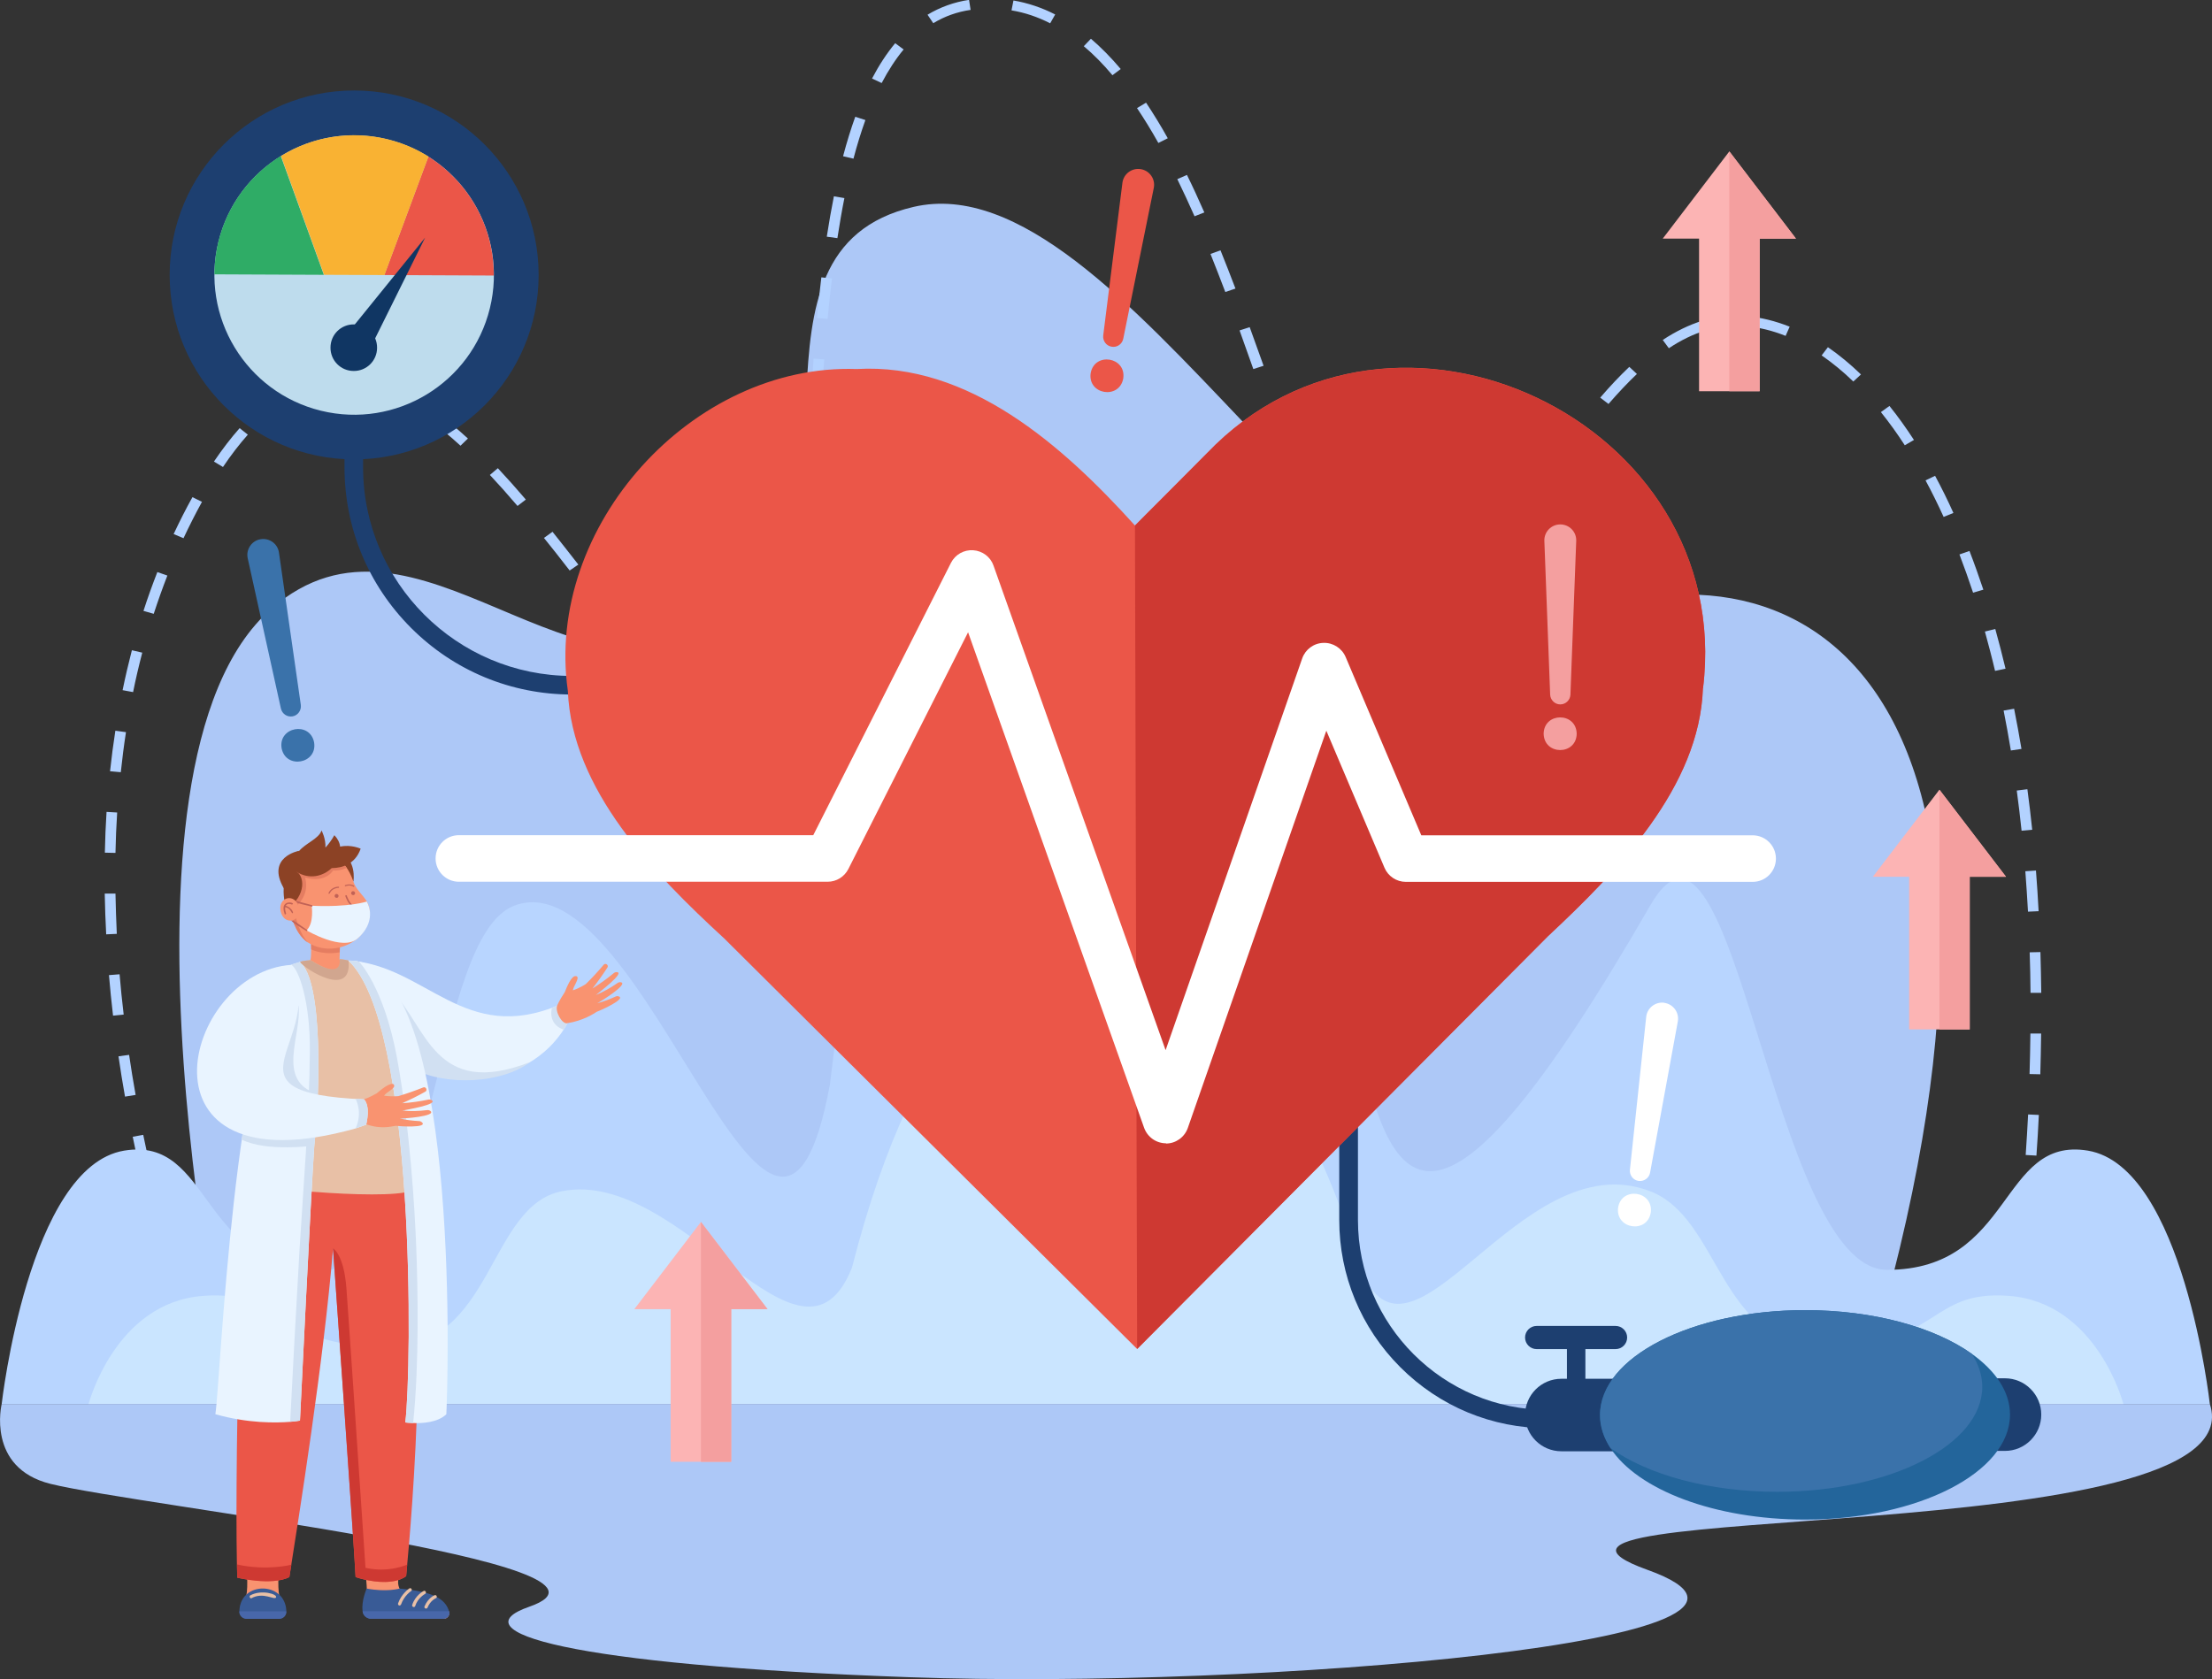 <?xml version="1.0" encoding="UTF-8"?><svg id="_ÎÓÈ_1" xmlns="http://www.w3.org/2000/svg" viewBox="0 0 183.32 139.19"><rect x="0" y="0" width="183.32" height="139.19" fill="#333333" stroke="none"/><defs><style>.cls-1{fill:#f49f9f;}.cls-2{fill:#f99370;}.cls-3{fill:#f9b233;}.cls-4{fill:#e9f4ff;}.cls-5{fill:#e8c0a6;}.cls-6{fill:#eb5648;}.cls-7{fill:#e57d61;}.cls-8{fill:#fff;}.cls-9{fill:#fcb4b4;}.cls-10{fill:#8c4225;}.cls-11{fill:#b8d5ff;}.cls-12{fill:#b3d2ff;}.cls-13{fill:#2fac66;}.cls-14{fill:#adc8f7;}.cls-15{fill:#bedced;}.cls-16{fill:#c16256;}.cls-17{fill:#ce3932;}.cls-18{fill:#d1e0f2;}.cls-19{fill:#d1a68f;}.cls-20{fill:#cae5ff;}.cls-21{fill:#23659b;}.cls-22{fill:#103663;}.cls-23{fill:#1d3f70;}.cls-24{fill:#4867aa;}.cls-25{fill:#395b96;}.cls-26{fill:#3a72aa;}</style></defs><g id="_8"><path class="cls-14" d="M19.13,116.02s-11.55-52.56,3.35-65.55c12.12-10.56,25.2,10.16,38.33,.95,11.69-8.2-.61-30.66,14.9-34.27,17.39-4.05,37.31,40.33,54.51,33.97,20.88-7.72,41.65,7.95,23.7,65l-134.8-.1Z"/><path class="cls-12" d="M15.47,110.6c-.36-1.05-.72-2.14-1.07-3.23l.85-.24c.34,1.09,.7,2.17,1.06,3.21l-.84,.26Zm151.95-1.35l-.88-.1c.15-1.12,.28-2.24,.41-3.34l.88,.09c-.13,1.11-.27,2.23-.41,3.35ZM13.42,104.11c-.31-1.08-.61-2.18-.89-3.28l.86-.2c.28,1.08,.58,2.18,.89,3.26l-.86,.22Zm154.77-1.58l-.88-.08c.11-1.12,.22-2.25,.31-3.35l.88,.07c-.09,1.11-.2,2.24-.31,3.36ZM11.72,97.54c-.26-1.1-.5-2.22-.72-3.31l.87-.16c.22,1.09,.47,2.2,.72,3.29l-.87,.18Zm157.04-1.75l-.88-.05c.08-1.12,.14-2.25,.2-3.36l.89,.04c-.05,1.11-.12,2.25-.2,3.37ZM10.36,90.9c-.2-1.12-.38-2.24-.54-3.34l.88-.12c.16,1.1,.34,2.21,.54,3.32l-.87,.14Zm158.73-1.85l-.89-.02c.03-1.13,.06-2.26,.07-3.36h.89c-.01,1.12-.04,2.26-.07,3.39ZM9.37,84.2c-.13-1.13-.25-2.26-.34-3.37l.88-.07c.09,1.1,.21,2.23,.34,3.34l-.88,.09Zm158.91-1.9c-.01-1.13-.03-2.26-.07-3.36l.89-.02c.03,1.11,.06,2.25,.07,3.38h-.89ZM8.8,77.45c-.06-1.13-.1-2.27-.12-3.38h.89c.02,1.09,.06,2.22,.11,3.34l-.89,.04Zm159.27-1.88c-.06-1.12-.14-2.25-.22-3.35l.88-.06c.09,1.11,.16,2.24,.22,3.37l-.88,.04ZM9.58,70.7l-.89-.02c.02-1.14,.07-2.27,.14-3.38l.88,.05c-.07,1.1-.12,2.23-.14,3.35Zm157.96-1.83c-.12-1.12-.25-2.25-.4-3.34l.88-.11c.15,1.1,.28,2.23,.4,3.36l-.88,.08ZM10,64.01l-.88-.08c.12-1.13,.27-2.26,.44-3.36l.88,.12c-.17,1.09-.31,2.21-.43,3.33Zm156.65-1.8c-.18-1.12-.39-2.23-.6-3.31l.87-.15c.22,1.09,.42,2.21,.61,3.33l-.88,.13Zm-104.8-.12c-1.23-.18-2.12-.71-3.36-1.63l.56-.65c1.08,.8,1.86,1.28,2.89,1.44l-.09,.83Zm3.07-1.99l-.79-.38c.41-.75,.76-1.79,1.07-3.1l.87,.18c-.32,1.39-.7,2.47-1.14,3.3Zm-9.03-2.04c-.71-.74-1.46-1.6-2.31-2.61l.7-.52c.83,1,1.58,1.84,2.27,2.57l-.66,.56Zm-44.86-.69l-.87-.16c.23-1.12,.49-2.23,.77-3.31l.86,.2c-.28,1.07-.54,2.17-.76,3.27Zm154.31-1.76c-.26-1.11-.55-2.2-.84-3.26l.86-.21c.3,1.07,.58,2.17,.85,3.29l-.86,.18Zm-98.67-2.18l-.88-.11c.14-1,.26-2.09,.37-3.35l.88,.07c-.12,1.26-.24,2.37-.38,3.38Zm-15.25-.68c-.72-.92-1.47-1.89-2.11-2.73l.72-.49c.64,.84,1.39,1.81,2.11,2.72l-.71,.5Zm64.88-.07c-.69,0-1.37-.19-2.01-.58l.47-.71c.97,.58,1.92,.58,2.95,.12l.38,.76c-.61,.27-1.21,.41-1.79,.41Zm-103.56-1.8l-.85-.24c.35-1.09,.74-2.17,1.15-3.22l.83,.29c-.4,1.03-.78,2.1-1.13,3.17Zm108.25-.8l-.65-.57c.67-.69,1.39-1.54,2.2-2.59l.72,.49c-.83,1.08-1.57,1.96-2.27,2.67Zm-9.22-.58c-.57-.84-1.14-1.82-1.74-3.01l.8-.36c.58,1.16,1.13,2.11,1.68,2.91l-.74,.46Zm51.75-.37c-.36-1.08-.74-2.15-1.13-3.17l.83-.29c.4,1.03,.78,2.11,1.15,3.21l-.85,.25Zm-116.31-1.84c-.81-1.05-1.49-1.91-2.13-2.7l.71-.51c.64,.8,1.32,1.67,2.14,2.72l-.72,.49Zm20.1-.62l-.88-.05c.07-.98,.14-2.08,.21-3.37l.88,.05c-.07,1.29-.14,2.4-.21,3.38Zm-52.11-2.06l-.81-.34c.49-1.04,1-2.06,1.56-3.06l.79,.39c-.54,.98-1.05,1.99-1.53,3.01Zm110.09,0l-.74-.46c.63-.9,1.28-1.86,1.94-2.83l.75,.45c-.66,.97-1.31,1.93-1.94,2.84Zm-16.69-1.24c-.4-.95-.82-1.99-1.27-3.17l.83-.28c.45,1.17,.86,2.2,1.26,3.15l-.82,.31Zm52.48-.52c-.48-1.05-.98-2.07-1.5-3.03l.79-.38c.53,.98,1.04,2.01,1.52,3.08l-.81,.33Zm-118.19-.91c-.8-.94-1.55-1.78-2.29-2.57l.66-.56c.74,.79,1.5,1.64,2.32,2.6l-.69,.53Zm24.81-2.02l-.89-.04c.06-1.12,.12-2.24,.18-3.38l.88,.04c-.06,1.14-.12,2.26-.18,3.37Zm61.47-.97l-.74-.46c.74-1.06,1.4-1.97,2.02-2.8l.72,.49c-.62,.82-1.27,1.72-2.01,2.78Zm-110.69-.24l-.75-.45c.7-1.03,1.41-1.96,2.13-2.77l.68,.54c-.69,.78-1.39,1.68-2.06,2.68Zm87.67-1.7c-.41-1.13-.81-2.25-1.14-3.2l.84-.26c.34,.95,.73,2.08,1.14,3.2l-.84,.27Zm-67.98-.06c-.91-.83-1.8-1.57-2.65-2.19l.54-.66c.88,.64,1.79,1.4,2.72,2.25l-.62,.6Zm119.69-.04c-.63-.98-1.3-1.9-1.98-2.75l.71-.51c.7,.87,1.38,1.82,2.03,2.82l-.76,.44Zm-134.83-3.16l-.54-.67c1.06-.76,2.16-1.31,3.27-1.63l.26,.8c-1.01,.29-2.02,.8-3,1.5Zm110.28-.26l-.69-.53c.83-.97,1.62-1.8,2.41-2.55l.63,.59c-.77,.73-1.53,1.54-2.35,2.48Zm-65.23-.33l-.88-.05c.08-1.22,.15-2.32,.23-3.38l.88,.06c-.08,1.05-.16,2.16-.23,3.37Zm-35.49-.18c-1.11-.52-2.19-.85-3.23-.99l.12-.83c1.13,.15,2.31,.51,3.51,1.07l-.39,.75Zm121.01-1.35c-.85-.83-1.74-1.55-2.63-2.17l.52-.68c.93,.64,1.85,1.4,2.74,2.26l-.63,.58Zm-49.73-1.04c-.44-1.25-.8-2.26-1.14-3.2l.84-.27c.34,.94,.7,1.95,1.15,3.2l-.84,.27Zm34.44-1.72l-.51-.69c1.09-.72,2.19-1.25,3.27-1.59l.27,.8c-1,.31-2.02,.8-3.04,1.48Zm9.67-1.03c-1.1-.44-2.21-.71-3.3-.8l.08-.83c1.18,.1,2.38,.4,3.56,.87l-.34,.77Zm-79.39-1.41l-.88-.07c.11-1.17,.23-2.31,.36-3.37l.88,.09c-.13,1.06-.25,2.18-.36,3.35Zm32.96-2.22c-.43-1.13-.83-2.16-1.23-3.16l.83-.3c.4,1,.81,2.04,1.24,3.17l-.83,.28Zm-32.15-4.47l-.88-.12c.18-1.17,.38-2.3,.59-3.35l.87,.15c-.21,1.04-.4,2.16-.58,3.32Zm29.6-1.81c-.48-1.08-.96-2.12-1.43-3.08l.8-.35c.48,.97,.96,2.02,1.44,3.11l-.82,.32Zm-28.27-4.78l-.86-.2c.31-1.17,.65-2.27,1.01-3.27l.84,.27c-.35,.98-.69,2.06-.99,3.21Zm25.27-1.3c-.58-1.04-1.18-2.01-1.77-2.89l.75-.45c.6,.9,1.21,1.89,1.8,2.95l-.78,.39Zm-22.94-4.97l-.79-.37c.58-1.11,1.23-2.1,1.92-2.93l.7,.52c-.65,.78-1.26,1.72-1.82,2.78Zm19.14-.64c-.77-.92-1.57-1.73-2.38-2.41l.59-.62c.84,.72,1.67,1.56,2.47,2.51l-.69,.52Zm-14.85-4.31l-.48-.71c1.05-.63,2.21-1.05,3.44-1.23l.13,.83c-1.11,.16-2.15,.53-3.09,1.1Zm9.68,0c-1.03-.53-2.11-.89-3.2-1.07l.16-.82c1.18,.2,2.35,.59,3.46,1.16l-.42,.74Z"/><path class="cls-11" d="M173.04,95.38c-7.35-1.23-6.15,9.88-16.64,9.88-9.58,0-12.65-42.33-19.62-30.23-35.75,62.03-14.99-26.38-43.42-27.5-12.86-.51-21.42,14.96-24.58,42.36-4.58,24.76-15.2-18.89-26.13-14.83-6.95,2.58-6.15,30.2-15.73,30.2-10.48,0-9.28-11.11-16.64-9.88C2.36,96.71,.14,116.38,.14,116.38H183.14s-2.18-19.67-10.1-21Z"/><path class="cls-20" d="M166.52,107.42c-6.77-.53-5.66,4.22-15.3,4.22-8.82,0-8.57-10.64-14.47-12.9-10.87-4.16-19.82,16.91-24.04,6.33-8-28.06-31.33-42.13-42.1,0-4.21,10.57-14.06-8.29-24.04-6.33-6.14,1.21-5.66,12.9-14.47,12.9-9.64,0-8.54-4.75-15.3-4.22-7.28,.57-9.46,8.97-9.46,8.97H175.98s-2.18-8.4-9.46-8.97Z"/><path class="cls-14" d="M.14,116.38s-1.29,5.29,4.04,6.62c7.29,1.81,50.07,6.58,39.67,10.19-5.87,2.04,2.99,4.82,31.57,5.84,28.57,1.02,77.61-2.98,61.12-8.9-16.49-5.92,50.69-1.43,46.6-13.75H.14Z"/></g><path id="_7" class="cls-23" d="M152.21,118.39h-23.95c-4.61,0-8.95-1.8-12.21-5.06-3.26-3.26-5.06-7.6-5.06-12.21v-11.88c0-17.47-14.21-31.67-31.67-31.67h-31.92c-5.03,0-9.77-1.96-13.33-5.52-3.56-3.56-5.52-8.29-5.52-13.33v-14.36c0-.42,.34-.77,.77-.77s.77,.34,.77,.77v14.36c0,9.55,7.77,17.31,17.31,17.31h31.92c4.48,0,8.83,.88,12.93,2.61,3.95,1.67,7.51,4.07,10.56,7.12,3.05,3.05,5.44,6.6,7.12,10.56,1.73,4.09,2.61,8.44,2.61,12.93v11.88c0,8.68,7.06,15.74,15.74,15.74h23.95c.42,0,.77,.34,.77,.77s-.34,.77-.77,.77Z"/><g id="_6"><path class="cls-6" d="M141.13,57.04c-.28,8.2-7.07,15.17-12.85,20.57-9.86,9.92-24.15,24.26-34.04,34.21-9.93-9.87-24.32-24.18-34.22-34.03-5.82-5.35-12.63-12.32-12.96-20.52-1.94-13.65,10.34-27.15,23.93-26.68,9.3-.54,17.05,6.31,23.07,12.97,.02-.05,5.74-5.75,5.96-5.99,15.44-16.15,43.82-2.6,41.12,19.46Z"/><path class="cls-17" d="M141.13,57.04c-.28,8.2-7.07,15.17-12.85,20.57-9.86,9.92-24.15,24.26-34.04,34.21l-.18-68.25s5.74-5.75,5.96-5.99c15.44-16.15,43.82-2.6,41.12,19.46Z"/><path class="cls-8" d="M96.64,94.77c-.82,0-1.54-.51-1.82-1.28l-14.59-41.08-9.92,19.62c-.33,.65-.99,1.06-1.72,1.06h-30.56c-1.06,0-1.93-.86-1.93-1.93s.86-1.93,1.93-1.93h29.37l11.41-22.57c.35-.69,1.07-1.1,1.84-1.05,.77,.05,1.44,.55,1.69,1.28l14.26,40.16,11.32-32.47c.26-.75,.96-1.27,1.76-1.29,.79-.03,1.53,.44,1.84,1.17l6.27,14.78h27.46c1.06,0,1.93,.86,1.93,1.93s-.86,1.93-1.93,1.93h-28.74c-.77,0-1.47-.46-1.77-1.17l-4.82-11.36-11.48,32.93c-.27,.77-1,1.29-1.81,1.29h0Z"/></g><g id="_5"><circle class="cls-23" cx="29.35" cy="22.79" r="15.29"/><circle class="cls-15" cx="29.35" cy="22.79" r="11.58" transform="translate(.23 45.88) rotate(-76.23)"/><path class="cls-13" d="M26.85,22.78l-9.08-.04c.02-4.15,2.21-7.78,5.5-9.81l3.57,9.85Z"/><path class="cls-6" d="M40.93,22.84l-9.08-.04,3.65-9.82c3.27,2.06,5.44,5.71,5.42,9.86Z"/><path class="cls-22" d="M31.25,28.83c0,1.07-.87,1.93-1.94,1.92-1.07,0-1.93-.87-1.92-1.94,0-1.07,.87-1.93,1.94-1.92,1.07,0,1.93,.87,1.92,1.94Z"/><path class="cls-3" d="M35.51,12.98l-3.65,9.82-5-.02-3.57-9.85c1.78-1.1,3.88-1.73,6.12-1.72s4.34,.66,6.11,1.77Z"/><path class="cls-22" d="M28.46,28.06l6.77-8.36-4.78,9.64c-.29,.59-1,.83-1.59,.54-.59-.29-.83-1-.54-1.59,.04-.08,.09-.15,.14-.22Z"/></g><g id="_4"><path class="cls-23" d="M130.63,118.06c-.42,0-.77-.34-.77-.77v-6.42c0-.42,.34-.77,.76-.77h0c.42,0,.77,.34,.77,.77v6.42c0,.42-.34,.77-.76,.77h0Z"/><path class="cls-23" d="M127.35,111.83c-.53,0-.96-.43-.96-.96,0-.53,.43-.96,.96-.96h6.54s0,0,0,0c.53,0,.96,.43,.96,.96,0,.53-.43,.96-.96,.96h-6.54s0,0,0,0Z"/><path class="cls-23" d="M134.88,120.3h-5.48c-1.66,0-3.01-1.34-3.01-3h0c0-1.66,1.34-3.01,3.01-3.01h5.48s0,6.01,0,6.01Z"/><path class="cls-23" d="M164,120.27h2.16c1.66,0,3.01-1.35,3.01-3.01h0c0-1.66-1.35-3.01-3.01-3.01h-2.16s0,6.02,0,6.02Z"/><path class="cls-21" d="M166.58,117.26c0,4.79-7.6,8.69-16.98,8.7-7.51,0-13.88-2.47-16.13-5.92-.56-.86-.87-1.78-.87-2.74,0-4.79,7.6-8.69,16.98-8.7,5.7,0,10.74,1.42,13.83,3.62,1.99,1.42,3.17,3.16,3.17,5.04Z"/><path class="cls-26" d="M164.28,114.96c0,4.79-7.6,8.69-16.98,8.7-5.7,0-10.74-1.42-13.83-3.62-.56-.86-.87-1.78-.87-2.74,0-4.79,7.6-8.69,16.98-8.7,5.7,0,10.74,1.42,13.83,3.62,.56,.86,.87,1.78,.87,2.74Z"/></g><g id="_3"><g><polygon class="cls-9" points="166.25 72.68 163.24 72.68 163.24 85.33 158.22 85.33 158.22 72.68 155.21 72.68 160.73 65.46 166.25 72.68"/><polygon class="cls-1" points="166.25 72.68 163.24 72.68 163.24 85.33 160.73 85.33 160.73 65.46 166.25 72.68"/></g><g><polygon class="cls-9" points="63.61 108.52 60.6 108.52 60.6 121.17 55.58 121.17 55.58 108.52 52.57 108.52 58.09 101.29 63.61 108.52"/><polygon class="cls-1" points="63.61 108.52 60.6 108.52 60.6 121.17 58.09 121.17 58.09 101.29 63.61 108.52"/></g><g><polygon class="cls-9" points="148.84 19.78 145.83 19.78 145.83 32.43 140.81 32.43 140.81 19.78 137.8 19.78 143.32 12.55 148.84 19.78"/><polygon class="cls-1" points="148.84 19.78 145.83 19.78 145.83 32.43 143.32 32.43 143.32 12.55 148.84 19.78"/></g></g><g id="_2"><g><path class="cls-8" d="M136.81,100.5c-.28,1.78-2.93,1.4-2.71-.39,.28-1.78,2.93-1.4,2.71,.39Z"/><path class="cls-8" d="M137.94,83.13h0c.74,.11,1.24,.81,1.11,1.54l-2.3,12.54c-.08,.44-.5,.74-.95,.68h0c-.45-.06-.76-.47-.72-.92l1.35-12.68c.08-.74,.76-1.27,1.5-1.17Z"/></g><g><path class="cls-6" d="M93.09,31.37c-.32,1.77-2.96,1.35-2.7-.44,.32-1.77,2.96-1.35,2.7,.44Z"/><path class="cls-6" d="M94.54,14.02h0c.74,.12,1.23,.83,1.08,1.56l-2.53,12.5c-.09,.44-.51,.74-.96,.66h0c-.45-.07-.75-.49-.7-.93l1.59-12.65c.09-.74,.78-1.26,1.52-1.14Z"/></g><g><path class="cls-26" d="M26.03,61.53c.3,1.78-2.34,2.26-2.69,.5-.3-1.78,2.34-2.26,2.69-.5Z"/><path class="cls-26" d="M21.58,44.7h0c.74-.13,1.44,.37,1.54,1.11l1.81,12.62c.06,.45-.24,.87-.68,.95h0c-.44,.08-.87-.2-.97-.65l-2.75-12.45c-.16-.73,.32-1.45,1.05-1.58Z"/></g><g><path class="cls-1" d="M130.67,60.82c-.03,1.8-2.7,1.81-2.74,0,.03-1.8,2.7-1.81,2.74,0Z"/><path class="cls-1" d="M129.31,43.47h0c.75,0,1.35,.62,1.32,1.37l-.48,12.74c-.02,.45-.39,.81-.84,.81h0c-.45,0-.82-.36-.84-.81l-.48-12.74c-.03-.75,.57-1.37,1.32-1.37Z"/></g></g><g id="_1"><path class="cls-2" d="M20.2,132.84c.74-.98-.16-5.48-.13-6.63h3.38c.04,1.15-.81,5.65-.1,6.62,.2,.35-3.35,.35-3.15,0Z"/><path class="cls-2" d="M36.76,134.19h-5.92c-.35,0-.63-.3-.59-.65,.06-.61,.19-1.45,.15-1.84,.02-.36-.49-5.01-.53-5.49h3.73l-.6,4.8c-.07,.57,.27,1.1,.81,1.28,.73,.24,1.56,.35,2.11,.49,.53,.13,1.01,.32,1.25,.73,.18,.3-.05,.68-.4,.68Z"/><path class="cls-25" d="M30.05,133.56h0c.04,.36,.34,.62,.7,.62h5.96c.34,0,.59-.33,.49-.66-.31-.98-1.3-1.59-4.09-1.84,0,0-1.03,.31-2.72,0,0,0-.45,.98-.34,1.87Z"/><path class="cls-25" d="M20.48,134.19h2.6c.36,0,.66-.3,.65-.67-.11-2.45-3.8-2.47-3.89,0-.01,.36,.28,.66,.65,.66Z"/><path class="cls-5" d="M35.31,133.34c.05,0,.1-.03,.12-.08,.24-.59,.67-.77,.69-.78,.16-.06,.06-.31-.1-.25-.02,0-.55,.23-.84,.93-.04,.08,.03,.18,.12,.18Z"/><path class="cls-5" d="M34.28,133.22c.06,0,.11-.04,.13-.09,.21-.68,.81-1,.82-1.01,.15-.08,.03-.32-.12-.24-.03,.01-.7,.37-.95,1.16-.03,.08,.04,.17,.13,.17Z"/><path class="cls-5" d="M33.11,133.08c.05,0,.11-.03,.13-.09,.25-.72,.82-1.1,.83-1.1,.14-.09,0-.32-.15-.22-.03,.02-.65,.44-.93,1.24-.03,.08,.04,.18,.13,.18Z"/><path class="cls-5" d="M20.82,132.49c1.01-.57,1.91,.18,2.06-.08,.12-.27-1.21-.67-2.13-.17-.12,.06-.06,.25,.07,.25Z"/><path class="cls-24" d="M37.21,133.56h-7.16c.04,.36,.34,.62,.7,.62h6.03c.32,0,.55-.31,.44-.61,0,0,0,0,0-.01Z"/><path class="cls-24" d="M20.43,134.19h2.71c.34,0,.61-.28,.59-.61,0,0,0,0,0-.01h-3.9s0,0,0,.01c-.01,.33,.26,.61,.59,.61Z"/><path class="cls-10" d="M29.29,73.06s.34-1.92-1.35-2.54l-1.07,.8,2.41,1.74Z"/><path class="cls-4" d="M32.2,87.41c4.73,3.56,12.14,2.5,14.88-2.69l-.69-1.44c-7.94,3.41-11.07-3.27-17.51-3.66l1.3,1.66s1.91,6.02,2.03,6.13Z"/><path class="cls-6" d="M19.67,130.78s2.85,.69,4.31-.05c.76-4.79,2.88-18.11,3.62-27.25,.03,.53,1.58,22.01,1.87,27.25,1.01,.34,3.05,.75,4.19-.07,.51-5.51,2.15-23.66-.32-38.49,0,0-6.78,.75-12.08-.85-1.46,4.7-1.84,33.82-1.59,39.46Z"/><path class="cls-2" d="M28.14,79.5c.05-1.46,.23-4.36-.96-4.75-.85-.3-1.86,.43-1.6,1.39,.08-.05,.32,2.69,.15,3.45-2.25,.67,4.51,2.89,2.4-.09Z"/><path class="cls-7" d="M25.56,76.01s.01,.08,.02,.12c.06-.04,.21,1.47,.21,2.57,1.03,.47,2.15,.28,2.36,.24,.06-1.51,.15-3.78-.98-4.2-.8-.34-1.76,.39-1.62,1.27Z"/><path class="cls-2" d="M23.95,75c.17,1.07,.54,2.28,1.38,2.99h0c1.24,.94,3.05,.84,4.3-.2h0c.97-.91,1.28-2.13,.77-3.07-.33-.55-.95-1.04-1.12-1.67-1.44-4.2-5.95-1.85-5.34,1.94Z"/><path class="cls-16" d="M28.04,74.34c.1-.19-.2-.34-.29-.15-.1,.19,.2,.34,.29,.15Z"/><path class="cls-16" d="M29.41,74.11c.1-.19-.2-.34-.29-.15-.1,.19,.2,.34,.29,.15Z"/><path class="cls-7" d="M23.95,75c.17,1.07,.54,2.28,1.38,2.99h0c.07,.06,.12,.09,.2,.14-.65-.64-.99-1.99-.99-1.99l.15-1.16c1.04-1.06,.59-2.24,.59-2.24,1.74,.49,2.33-.59,2.33-.59,.55,.07,1.13-.21,1.13-.21-2.07-2.82-5.4,.18-4.79,3.06Z"/><path class="cls-10" d="M24.48,72.2c.74,.29,1,2.01-.75,3.19,0,0-.85-2.83,.75-3.19Z"/><path class="cls-18" d="M45.73,83.56c-.3,1.46,.99,1.79,.99,1.79,.25-.37,.37-.63,.37-.63l-.69-1.44s-.31,.1-.66,.27Z"/><path class="cls-16" d="M28.89,75.52c.3,0,.76-.2,.38-.47-.31-.17-.53-.8-.53-.81-.03-.08-.14-.03-.12,.04,0,.03,.24,.69,.59,.88,.24,.15-.26,.29-.47,.22-.03-.01-.07,0-.08,.04-.02,.11,.14,.09,.22,.1Z"/><path class="cls-5" d="M20.58,97.97c.33,.58,12.86,1.66,13.75,.57,1.74-4.3-1.47-15.75-5.45-18.92-.03,0-.48-.12-.74-.12,.02,.07,.46,1.92-2.4,.09-.02,.02-.7,.03-.88,.16,.21,2.99-5.62,14.95-4.28,18.23Z"/><path class="cls-18" d="M32.39,82.19l1.78,6.37c2.78,1.53,7.52,1.22,9.73-.51-7.89,3.06-8.53-2.98-11.4-5.87h-.11Z"/><path class="cls-10" d="M24.75,70.52l.02,.04c.58-.69,1.64-1.02,1.88-1.72,0,0,.36,.67,.32,1.42,.28-.31,.54-.66,.74-1.03,.28,.29,.44,.62,.48,.95,.9-.2,1.7,.17,1.7,.17-.46,1.31-1.55,1.6-2.4,1.61-.71,.67-1.83,.98-2.92,.31l-1.05,1.36c-1.49-2.58,1.24-3.1,1.24-3.1Z"/><path class="cls-17" d="M29.47,130.73c.02-.46-1.87-27.25-1.87-27.25,0,0,.9,.48,1.11,3.32,.19,2.47,1.29,18.91,1.58,23.16,1.95,.44,3.46-.27,3.46-.27-.06,.62-.09,.96-.09,.96-.93,.67-2.46,.52-3.54,.26-.26-.06-.47-.13-.57-.16-.02,0-.05-.02-.07-.02Z"/><path class="cls-17" d="M19.67,130.78s2.85,.69,4.31-.05c0,0,.06-.37,.17-1.03,0,0-2.01,.54-4.51-.02-.01,.65,.04,1.05,.03,1.11Z"/><path class="cls-4" d="M17.86,117.23c2.71,.77,5.03,.72,6.19,.63,.52-.04,.81-.1,.81-.1,0,0,.91-18.82,1.19-22.8,.45-4.1,.77-13.59-1.19-15.22l-.73,.23c-4.76,5.91-5.84,34.36-6.28,37.25Z"/><path class="cls-4" d="M33.59,117.91s.26,.04,.65,.05c.77,.03,2.04-.04,2.75-.73,.09-1.52,1.32-35.64-7.24-37.52h0c-.28-.06-.57-.09-.87-.08,5.59,5.26,5.26,33.87,4.71,38.28Z"/><path class="cls-4" d="M25.41,77.12s2.98,1.77,4.22,.68c1.1-.96,1.27-2.13,.77-3.07,0,0-1.4,.49-4.57,.35,0,0,.22,1.43-.42,2.03Z"/><path class="cls-16" d="M25.84,75.15c.07,0,.08-.1,.02-.12l-1.31-.35c-.43,.14,1.31,.44,1.29,.48Z"/><path class="cls-16" d="M25.41,77.18c.06,0,.09-.08,.03-.11-.04,.01-1.28-.94-1.29-.78-.09,.09,1.21,.86,1.25,.89Z"/><path class="cls-2" d="M23.26,75.54c.26,1.22,1.75,.91,1.5-.32-.26-1.22-1.75-.91-1.5,.32Z"/><path class="cls-16" d="M23.65,75.8s.07-.04,.06-.08c-.23-.65,.06-.92,.49-.74,.43-.15-1.09-.54-.61,.78,0,.03,.03,.04,.06,.04Z"/><path class="cls-16" d="M24.23,75.71c.19-.03-.17-.6-.64-.64-.08,0-.09,.12,0,.12,.48,.05,.54,.5,.65,.51Z"/><path class="cls-18" d="M24.74,83.34c.31,2.4-1.95,6.26,1.58,7.34l-2.66,.64-.74-2.87,1.82-5.11Z"/><path class="cls-18" d="M33.59,117.91s.26,.04,.65,.05c.52-4.97,.38-11.34,.26-14.47-.12-3.24-.52-9.92-1.6-15.81-1.09-5.89-3.15-7.97-3.15-7.97h0c-.28-.06-.57-.09-.87-.08,5.59,5.26,5.26,33.87,4.71,38.28Z"/><path class="cls-18" d="M20.09,94.02l-.05,.45c2.1,1.04,6,.49,6,.49,.04-.61,.08-1.19,.12-1.74l-5.52-1.62c-.18,.97-.41,1.42-.55,2.42Z"/><path class="cls-18" d="M24.05,117.85c.52-.04,.81-.1,.81-.1,0,0,.91-18.82,1.19-22.8,.45-4.1,.77-13.59-1.19-15.22l-.73,.23c.66,.39,1.58,3.15,1.55,7.14-.03,5.35-.58,11.85-.85,16.37-.23,3.87-.67,12.1-.78,14.37Z"/><path class="cls-2" d="M32.64,89.93c.21,.26-.66,.62-.81,.89,.58,.1,1.19,.04,1.19,.04,.7-.21,1.38-.45,2.06-.72,.21-.09,.38,.24,.17,.35-.62,.35-1.26,.67-1.91,.95,0,0,0,0,0,.01,.72-.05,1.44-.15,2.15-.3,.09-.02,.18,0,.26,.03,.68,.37-2.17,.82-2.41,.88,0,0,0,0,0,0,.68,.06,1.37,.05,2.05-.04,.1-.01,.2,.01,.28,.07,.54,.44-2.29,.65-2.54,.62,0,0,0,0,0,0,.52,.13,1.06,.19,1.6,.22,.09,0,.17,.04,.24,.1,.52,.49-1.93,.33-2.17,.29-.28,.02-1.14,.33-2.43-.12-.4-.14-.58-2.01-.17-2.1,.31-.07,.85-.38,1.02-.47,.26-.21,1.15-1.01,1.44-.72Z"/><path class="cls-4" d="M29.46,93.54c.29-.1,.59-.2,.89-.31,.05-.26,.35-1.48-.17-2.1-12.61-.55-3-4.78-6.04-11.15-9.04,.6-13.56,18.86,5.33,13.56Z"/><path class="cls-18" d="M29.46,93.54c.29-.1,.59-.2,.89-.31,.05-.26,.35-1.48-.17-2.1,0,0-.35-.04-.71-.04,0,0,.62,1.09,0,2.45Z"/><path class="cls-16" d="M27.27,74.09s.04-.01,.05-.03c.22-.47,.73-.46,.73-.46,.03,0,.05-.02,.05-.05,0-.03-.02-.05-.05-.05,0,0-.58-.01-.82,.52-.01,.03,0,.05,.02,.07,0,0,.01,0,.02,0Z"/><path class="cls-16" d="M29.31,73.51s.03,0,.04-.02c.02-.02,.01-.05,0-.07-.01,0-.29-.21-.74-.05-.03,0-.04,.04-.03,.06,0,.03,.04,.04,.06,.03,.4-.14,.64,.03,.65,.04,0,0,.02,0,.03,0Z"/><path class="cls-19" d="M24.86,79.74c.46,.64,4.35,3.07,4.02-.12-.03,0-.48-.12-.74-.12,.02,.07,.31,1.8-2.4,.09-.01,0-.7,.04-.88,.16Z"/><path class="cls-2" d="M47.78,80.92c.31,.13-.29,.86-.3,1.17,.56-.18,1.07-.52,1.07-.52,.52-.51,1.01-1.04,1.48-1.6,.15-.18,.44,.03,.31,.23-.39,.6-.8,1.18-1.24,1.74,0,0,0,0,0,0,.61-.39,1.2-.8,1.76-1.27,.07-.06,.16-.09,.24-.09,.77,.01-1.53,1.74-1.72,1.9,0,0,0,0,0,0,.63-.26,1.23-.6,1.79-.99,.08-.06,.18-.09,.28-.07,.69,.13-1.72,1.64-1.96,1.74,0,0,0,0,0,0,.52-.13,1.03-.33,1.52-.55,.08-.04,.17-.05,.25-.02,.69,.19-1.55,1.2-1.79,1.27-.24,.15-1.12,.75-2.48,.96-.42,.06-1.01-.97-.81-1.48,.11-.29,.52-.95,.63-1.11,.13-.31,.55-1.43,.93-1.31Z"/></g></svg>